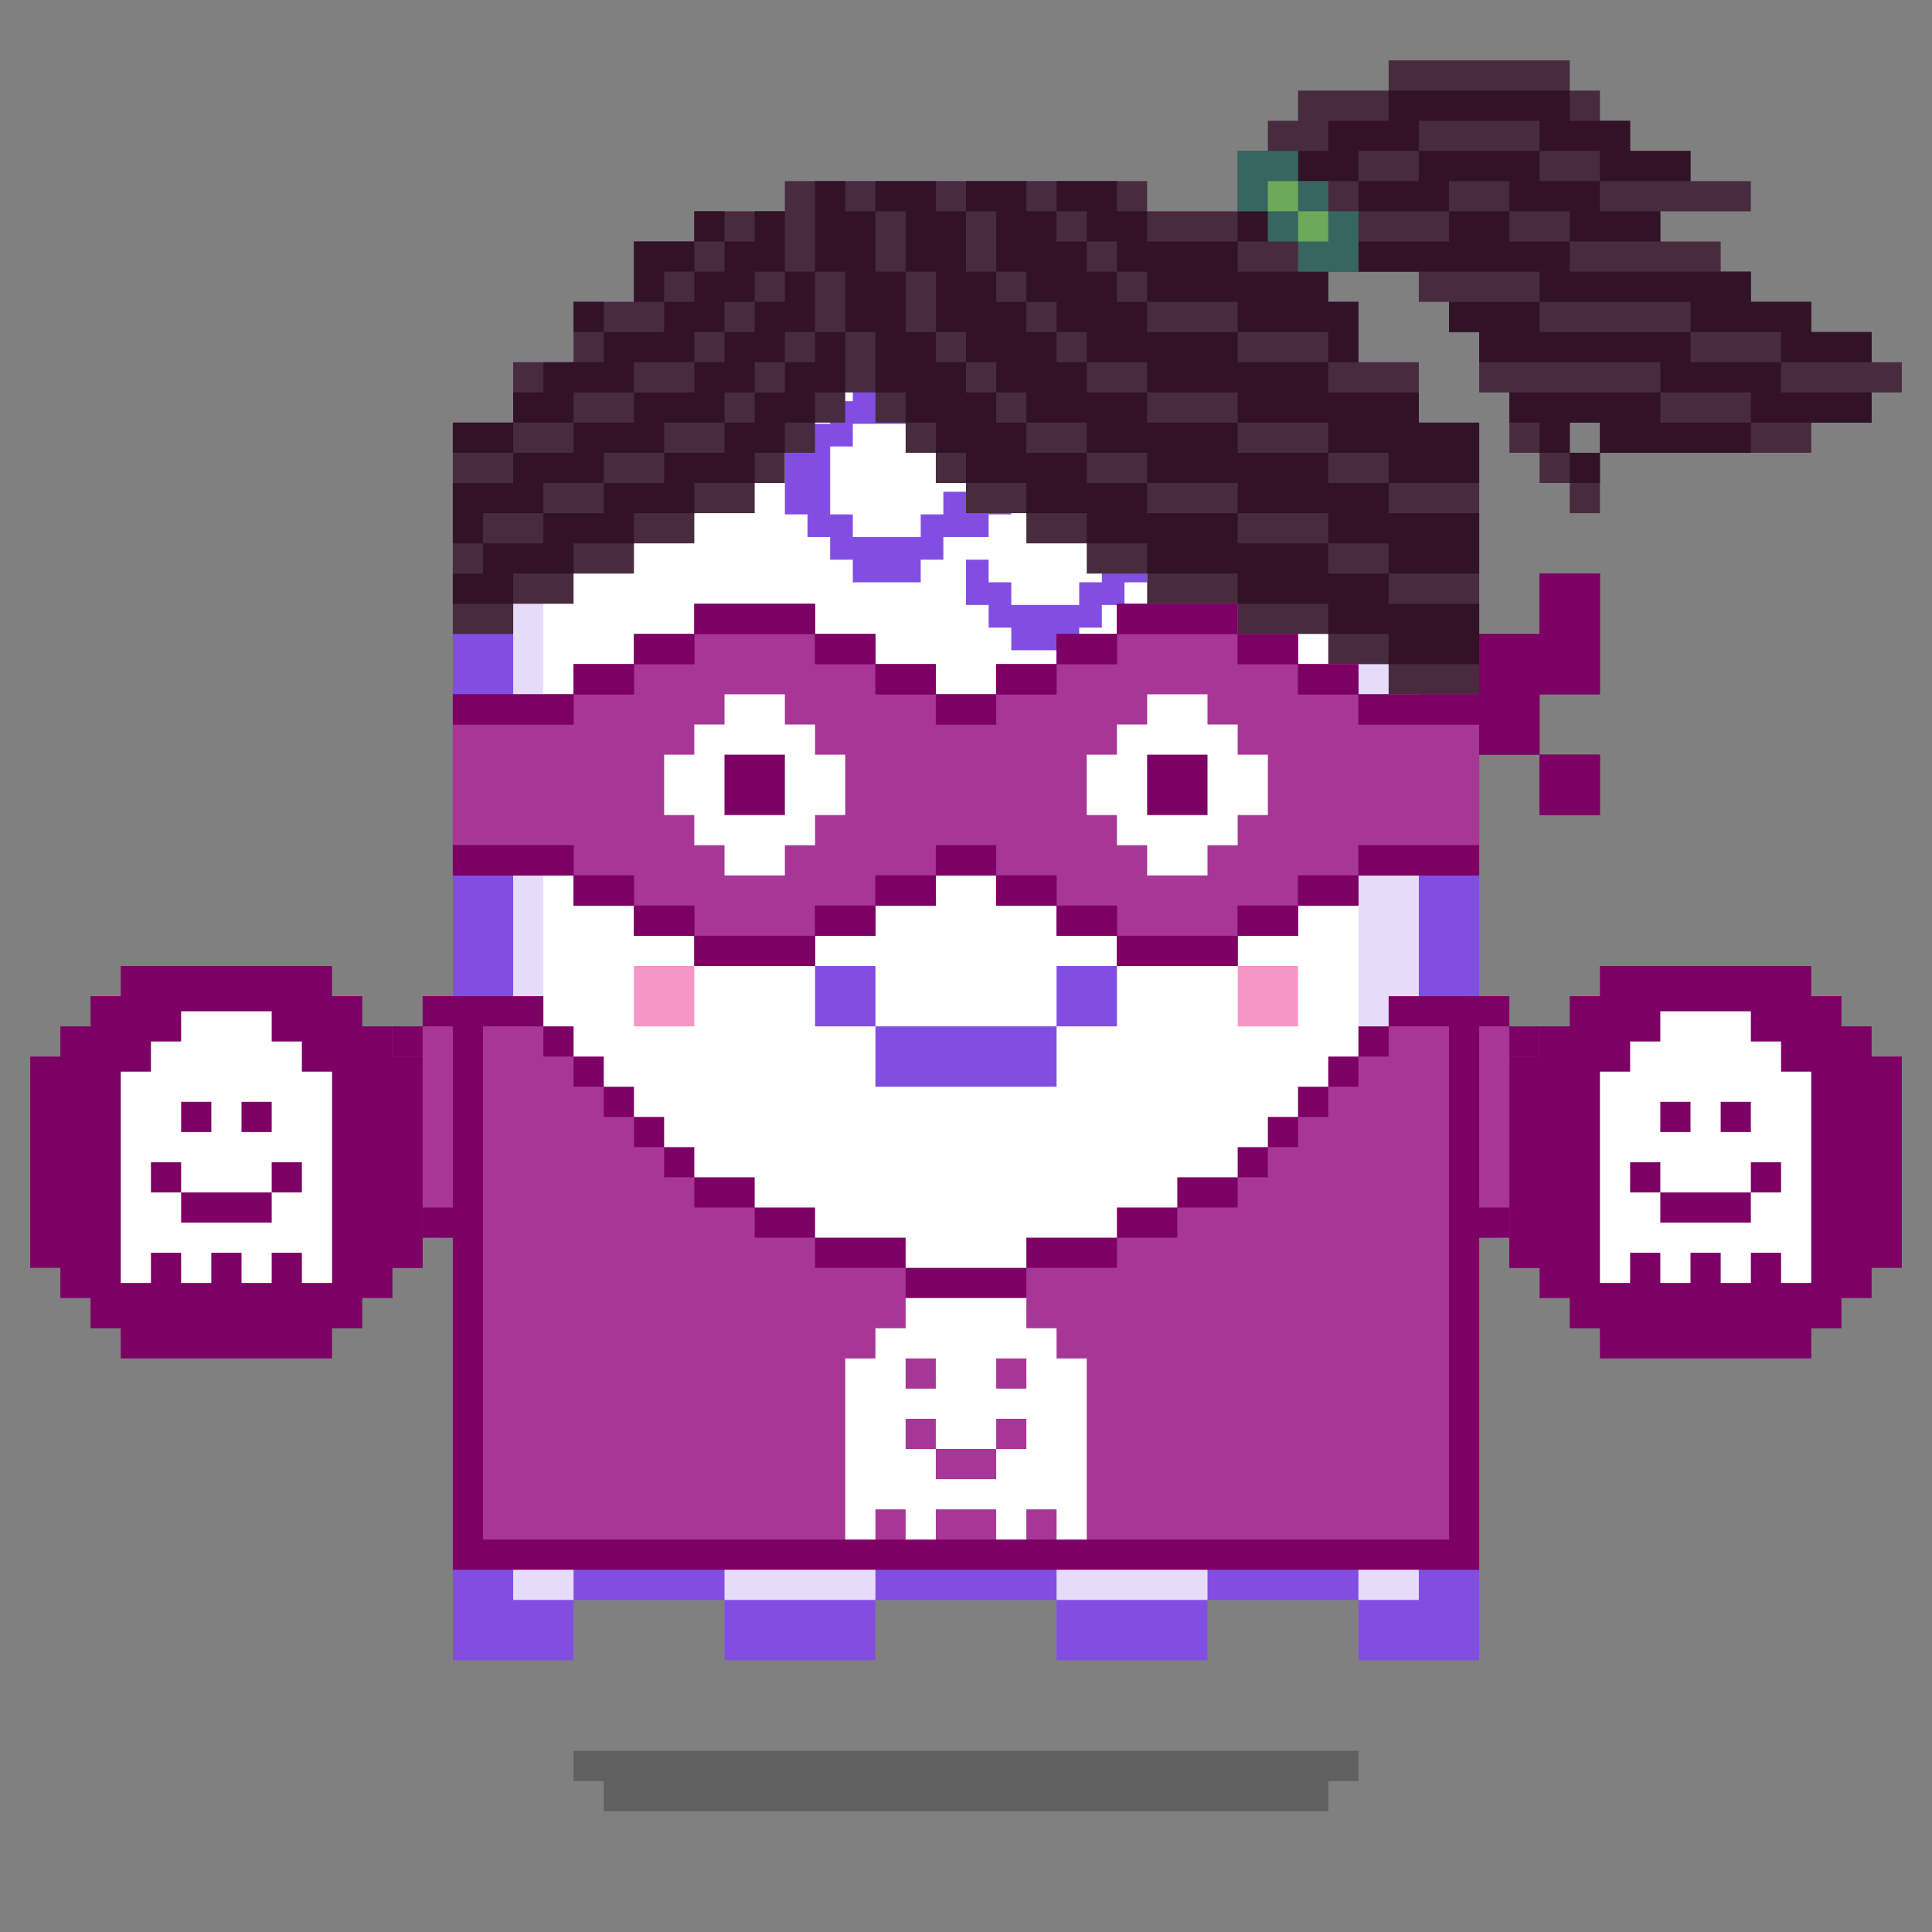 <svg xmlns="http://www.w3.org/2000/svg" viewBox="0 0 64 64"><rect x="0" y="0" width="64" height="64" fill="#808080" stroke="none"/><g class="gotchi-bg"><defs fill="#fff"><pattern id="a" patternUnits="userSpaceOnUse" width="4" height="4"><path d="M0 0h1v1H0zm2 2h1v1H2z"/></pattern><pattern id="b" patternUnits="userSpaceOnUse" x="0" y="0" width="2" height="2"><path d="M0 0h1v1H0z"/></pattern><pattern id="c" patternUnits="userSpaceOnUse" x="-2" y="0" width="8" height="1"><path d="M0 0h1v1H0zm2 0h1v1H2zm2 0h1v1H4z"/></pattern><pattern id="d" patternUnits="userSpaceOnUse" x="0" y="0" width="4" height="4"><path d="M0 0h1v1H0zm0 2h1v1H0zm1 0V1h1v1zm1 0h1v1H2zm0-1h1V0H2zm1 2h1v1H3z"/></pattern><pattern id="e" patternUnits="userSpaceOnUse" width="64" height="32"><path d="M4 4h1v1H4zm7 0h1v1h-1zm7 0h1v1h-1zm7 0h1v1h-1zm7 0h1v1h-1zm7 0h1v1h-1zm7 0h1v1h-1zm7 0h1v1h-1zm7 0h1v1h-1z"/><path fill="url(#a)" d="M0 8h64v7H0z"/><path fill="url(#b)" d="M0 16h64v1H0z"/><path fill="url(#c)" d="M0 18h64v1H0z"/><path fill="url(#b)" d="M22 18h15v1H22zM0 20h64v3H0z"/><path fill="url(#d)" d="M0 24h64v8H0z"/></pattern><mask id="f"><path fill="url(#e)" d="M0 0h64v32H0z"/></mask></defs><path fill="#fff" d="M0 0h64v32H0z"/><path fill="#dea8ff" class="gotchi-secondary" mask="url(#f)" d="M0 0h64v32H0z"/><path fill="#dea8ff" class="gotchi-secondary" d="M0 32h64v32H0z"/><path mask="url(#f)" fill="#fff" transform="matrix(1 0 0 -1 0 64)" d="M0 0h64v32H0z"/></g><style>.gotchi-primary{fill:#824EE2;}.gotchi-secondary{fill:#E6DCF9;}.gotchi-cheek{fill:#F696C6;}.gotchi-eyeColor{fill:#36818E;}.gotchi-primary-mouth{fill:#824EE2;}.gotchi-sleeves-up{display:none;}.gotchi-handsUp{display:none;}.gotchi-handsDownOpen{display:block;}.gotchi-handsDownClosed{display:none;}</style><g class="gotchi-body"><path d="M47 14v-2h-2v-2h-4V8h-4V6H27v2h-4v2h-4v2h-2v2h-2v41h4v-2h5v2h5v-2h6v2h5v-2h5v2h4V14z" class="gotchi-primary"/><path d="M45 14v-2h-4v-2h-4V8H27v2h-4v2h-4v2h-2v39h2v-2h5v2h5v-2h6v2h5v-2h5v2h2V14z" class="gotchi-secondary"/><path d="M18,49h2v-1h2v1h2v2h5v-2h2v-1h2v1h2v2h5v-2h2v-1h2v1h1V14h-4v-2h-4v-2h-5V9h-5v2h-4v2h-4v2h-1V49z" fill="#fff"/></g><path class="gotchi-cheek" d="M21 32v2h2v-2h-1zm21 0h-1v2h2v-2z"/><g class="gotchi-primary-mouth"><path d="M29 32h-2v2h2v-1z"/><path d="M33 34h-4v2h6v-2h-1z"/><path d="M36 32h-1v2h2v-2z"/></g>
    <style>
        .gotchi-bg { display: none }
    </style>
<g class="gotchi-shadow"><path opacity=".25" d="M25 58H19v1h1v1h24V59h1V58h-1z" fill="#000"/></g>,<g class="gotchi-collateral"><path d="M37.25 17.04v-.75h-.75v-.75h-.75v-.75H33.5v.75h-.75v.75h-1.5v.75h-.75v.75h-2.25v-.75h-.75v-2.25h.75v-.75h2.25v.75h.75v.75H32v-1.5h-.75v-.75h-.75v-.75h-2.25v.75h-.75v.75h-.75v.75H26v2.25h.75v.75h.75v.75h.75v.75h2.25v-.75h.75v-.75h1.5v-.75h.75v-.75h2.25v.75h.75v2.25h-.75v.75H33.5v-.75h-.75v-.75H32v1.5h.75v.75h.75v.75h2.25v-.75h.75v-.75h.75v-.75H38v-2.25h-.75z" fill="#824ee2"/></g><g class="gotchi-eyeColor"><rect x="23" y="23" width="4" height="1" class="gotchi-primary" /><rect x="24" y="24" width="2" height="2" /><rect x="37" y="23" width="4" height="1" class="gotchi-primary" /><rect x="38" y="24" width="2" height="2" /></g><g class="gotchi-wearable wearable-body"><svg x="12" y="32"><path d="M34 1v1h-1v1h-1v1h-1v1h-1v1h-1v1h-2v1h-2v1h-3v1h-4V9h-3V8h-2V7h-2V6h-1V5H9V4H8V3H7V2H6V1H2.5v8H3v11h34V9h.5V1H34z" fill="#7d0064"/><path d="M34,2v1h-1v1h-1v1h-1v1h-1v1h-1v1h-2v1h-2v1h-3v1h-4v-1h-3V9h-2V8h-2V7h-1V6H9V5H8V4H7V3H6V2H4v17h32V2H34z" fill="#a73796"/><path d="M23 13v-1h-1v-1h-4v1h-1v1h-1v6h1v-1h1v1h1v-1h2v1h1v-1h1v1h1v-6h-1zm-1 1h-1v-1h1v1zm-3-1v1h-1v-1h1zm0 4v-1h-1v-1h1v1h2v-1h1v1h-1v1h-2z" fill="#fff"/>,</svg></g><g class="gotchi-handsDownClosed"><g class="gotchi-primary"><path d="M19 42h1v1h-1zm1-6h1v1h-1z"/><path d="M21 37h1v1h-1zm5 3v4h1v-4zm-5 3h-1v1h2v-1z"/><path d="M24 44h-2v1h4v-1h-1zm1-5h-1v1h2v-1z"/><path d="M23 38h-1v1h2v-1z"/></g><g class="gotchi-secondary"><path d="M19 43h1v1h-1zm5 2h-2v1h4v-1h-1z"/><path d="M27 41v3h1v-3zm-6 3h-1v1h2v-1z"/><path d="M26 44h1v1h-1zm-7-3h-1v2h1v-1z"/></g><g class="gotchi-primary"><path d="M44 42h1v1h-1zm-1-6h1v1h-1z"/><path d="M42 37h1v1h-1z"/><path d="M42 39v-1h-2v1h1zm0 4v1h2v-1h-1z"/><path d="M40 44h-2v1h4v-1h-1z"/><path d="M38 42v-2h-1v4h1v-1z"/><path d="M40 40v-1h-2v1h1z"/></g><g class="gotchi-secondary"><path d="M42 44v1h2v-1h-1zm-5-2v-1h-1v3h1v-1z"/><path d="M40 45h-2v1h4v-1h-1z"/><path d="M37 44h1v1h-1zm7-1h1v1h-1z"/></g></g><g class="gotchi-handsDownOpen"><g class="gotchi-primary"><path d="M56 38v-1h-2v-1h-2v-1h-1v-1h-1v-1h-1v8h1v1h2v1h4v-1h1v-4z"/></g><g class="gotchi-secondary"><path d="M54 38v-1h-2v-1h-1v-1h-1v-1h-1v6h1v1h2v1h4v-4z" /></g><path d="M54,38v-1h-2v-1h-1v-1h-1v-1h-1v5h1v1h2v1h4v-3H54z" fill="#fff"/><g class="gotchi-primary"><path d="M8 38v-1h2v-1h2v-1h1v-1h1v-1h1v8h-1v1h-2v1H8v-1H7v-4z"/></g><g class="gotchi-secondary"><path d="M10 38v-1h2v-1h1v-1h1v-1h1v6h-1v1h-2v1H8v-4z" /></g><path d="M8,38v3h4v-1h2v-1h1v-5h-1v1h-1v1h-1v1h-2v1H8z" fill="#fff"/></g><g class="gotchi-handsUp"><g class="gotchi-secondary"><path d="M50,38h1v1h-1V38z"/><path d="M49 39h1v1h-1v-1zm2-2h1v1h-1v-1z"/><path d="M52,36h2v1h-2V36z"/><path d="M54,35h2v1h-2V35z"/></g><path d="M52,32v1h-2v1h-1v5h1v-1h1v-1h1v-1h2v-1h2v-3H52z" fill="#fff"/><g class="gotchi-primary"><path d="M49,33h1v1h-1V33z"/><path d="M50 32h2v1h-2v-1zm0 7h1v1h-1v-1z"/><path d="M49 40h1v1h-1v-1zm2-2h1v1h-1v-1z"/><path d="M52 37h2v1h-2v-1zm0-6h4v1h-4v-1z"/><path d="M56,32h1v4h-1V32z"/><path d="M54,36h2v1h-2V36z"/></g><g class="gotchi-secondary"><path d="M13,38h1v1h-1V38z"/><path d="M14 39h1v1h-1v-1zm-2-2h1v1h-1v-1z"/><path d="M10,36h2v1h-2V36z"/><path d="M8,35h2v1H8V35z"/></g><path d="M8,32v3h2v1h2v1h1v1h1v1h1v-5h-1v-1h-2v-1H8z" fill="#fff"/><g class="gotchi-primary"><path d="M14,33h1v1h-1V33z"/><path d="M12 32h2v1h-2v-1zm1 7h1v1h-1v-1z"/><path d="M14 40h1v1h-1v-1zm-2-2h1v1h-1v-1z"/><path d="M10 37h2v1h-2v-1zm-2-6h4v1H8v-1z"/><path d="M7,32h1v4H7V32z"/><path d="M8,36h2v1H8V36z"/></g></g><g class="gotchi-wearable wearable-head"><svg x="15" y="2"><path d="M47 10V9h-2V8h-2V7h-1V6h-2V5h3V4h-2V3h-2V2h-1V1h-1V0h-6v1h-3v1h-1v1h-1v2h-3V4H11v1H8v1H6v2H4v2H2v2H0v7h2v-1h2v-1h2v-1h2v-1h2v-1h1v-1h1v-1h1v-1h1v1h1v1h1v1h1v1h2v1h2v1h2v1h3v1h3v1h2v1h3v-9h-2v-2h-2V8h-1V7h3v1h1v1h1v2h1v2h1v1h1v1h1v-2h-1v-1h1v1h7v-1h2v-1h1v-1h-1z" fill="#482b3e"/><g fill="#321227"><path d="M26 5h1v1h-1zm15 5V9h-5V8h-3v1h1v1h6v1h3v1h4v-1h-3v-1h-3z"/><path d="M32 3V2h4v1h2v1h3V3h-2V2h-2V1h-6v1h-2v1h-1v1h2V3h2zM21 6h1v1h1v1h3v1h3v1h1V8h-1V7h-3V6h-3V5h-1V4h-2v1h1v1zM8 5h1v1H8z"/><path d="M8 7V6H6v2h1V7h1zm4 3h-1v1h-1v1H9v1H7v1H5v1H3v1H1v1H0v1h2v-1h2v-1h2v-1h2v-1h2v-1h1v-1h1v-1h1V9h-1v1zM4 8h1v1H4z"/><path d="M4 12v-1h2v-1h2V9h1V8h1V7h1V5h-1v1H9v1H8v1H7v1H5v1H3v1H2v1h2z"/><path d="M0 12v1h2v-1H0z"/><path d="M2 15h1v-1h2v-1h2v-1h2v-1h1v-1h1V9h1V7h-1v1h-1v1H9v1H8v1H6v1H4v1H2v1H0v2h1v-1h1z"/><path d="M29 17v-1h-3v-1h-3v-1h-2v-1h-2v-1h-1v-1h-1v-1h-1V9h-1V7h-1V5h-1V4h-1v3h1v2h1v2h1v1h1v1h1v1h2v1h2v1h2v1h3v1h3v1h2v1h3v-2h-3v-1h-2zm3-5v-1h-3v-1h-3V9h-3V8h-1V7h-1V6h-1V5h-1V4h-2v1h1v2h1v1h1v1h1v1h2v1h3v1h3v1h2v1h3v-2h-2z"/><path d="M29 14v-1h-3v-1h-3v-1h-2v-1h-1V9h-1V8h-1V7h-1V5h-1V4h-2v1h1v2h1v2h1v1h1v1h1v1h2v1h2v1h3v1h3v1h2v1h3v-2h-3v-1h-2zm11-2v-1h-5v1h1v1h1v-1h1v1h5v-1h-3z"/><path d="M37 13h1v1h-1zm-2-9v1h2v1h3V5h-2V4h-2V3h-4v1h-2v1h3V4h2z"/><path d="M41 8v1h3v1h3V9h-2V8h-2V7h-6V6h-2V5h-2v1h-3v1h6v1h5z"/></g><path d="M29 5V4h-1V3h-2v2h1v1h1v1h2V5h-1z" fill="#376560"/><g fill="#6ca958"><path d="M27 4h1v1h-1z"/><path d="M28 5h1v1h-1z"/></g></svg></g><g class="gotchi-wearable wearable-face"><svg x="15" y="19"><g fill="#7d0064"><path d="M36 6h2v2h-2z"/><path d="M38 4V0h-2v2h-2v2h-4V3h-2V2h-2V1h-4v1h-2v1h-2v1h-2V3h-2V2h-2V1H8v1H6v1H4v1H0v6h4v1h2v1h2v1h4v-1h2v-1h2v-1h2v1h2v1h2v1h4v-1h2v-1h2v-1h4V6h2V4z"/></g><path d="M30 5V4h-2V3h-2V2h-4v1h-2v1h-2v1h-2V4h-2V3h-2V2H8v1H6v1H4v1H0v4h4v1h2v1h2v1h4v-1h2v-1h2V9h2v1h2v1h2v1h4v-1h2v-1h2V9h4V5h-4z" fill="#a73796"/><g fill="#7d0064"><path d="M26,2v1h2V2H26z"/><path d="M28 3v1h2V3h-2zm-6-2v1h4V1h-4z"/><path d="M20 2v1h2V2h-2zm-8 0v1h2V2h-2z"/><path d="M8,1v1h4V1H8z"/><path d="M6,2v1h2V2H6z"/><path d="M4,3v1h2V3H4z"/><path d="M0 4v1h4V4H0zm16 0v1h2V4h-2z"/><path d="M14 3v1h2V3h-2zm4 0v1h2V3h-2zM8 12v1h4v-1H8z"/><path d="M6,11v1h2v-1H6z"/><path d="M4,10v1h2v-1H4z"/><path d="M0 9v1h4V9H0zm12 2v1h2v-1h-2zm8 0v1h2v-1h-2z"/><path d="M22,12v1h4v-1H22z"/><path d="M26,11v1h2v-1H26z"/><path d="M28,10v1h2v-1H28z"/><path d="M30 9v1h4V9h-4zm-16 1v1h2v-1h-2z"/><path d="M16,9v1h2V9H16z"/><path d="M18 10v1h2v-1h-2zm18-2h2V6h-2v2z"/><path d="M36,0v2h-2v2h-4v1h4v1h2V4h2V0H36z"/></g><path d="M26 6V5h-1V4h-2v1h-1v1h-1v2h1v1h1v1h2V9h1V8h1V6z" fill="#fff"/><path d="M23 6h2v2h-2z" fill="#7d0064"/><path d="M12 5h-1V4H9v1H8v1H7v2h1v1h1v1h2V9h1V8h1V6h-1z" fill="#fff"/><path d="M9 6h2v2H9z" fill="#7d0064"/></svg></g>"><svg x="12" y="32"><g><g class="gotchi-sleeves gotchi-sleeves-left gotchi-sleeves-up"><path d="M38,0v1h-1.5v8H38V8h1V7h1V0H38z" fill="#7d0064"/><path d="M37,8h1V7h1V1h-1v1h-1V8z" fill="#a73796"/></g><g class="gotchi-sleeves gotchi-sleeves-left gotchi-sleeves-down"><path d="M39,3V2h-1V1h-1.5v8H38v1h2V3H39z" fill="#7d0064"/><path d="M37,8h1v1h1V3h-1V2h-1V8z" fill="#a73796"/></g><g class="gotchi-sleeves gotchi-sleeves-right gotchi-sleeves-up"><path d="M2,1V0H0v7h1v1h1v1h1.5V1H2z" fill="#7d0064"/><path d="M3,2H2V1H1v6h1v1h1V2z" fill="#a73796"/></g><g class="gotchi-sleeves gotchi-sleeves-right gotchi-sleeves-down"><path d="M2,1v1H1v1H0v7h2V9h1.5V1H2z" fill="#7d0064"/><path d="M3,2H2v1H1v6h1V8h1V2z" fill="#a73796"/></g></g>,</svg><g class="gotchi-wearable wearable-hand wearable-hand-left"><svg x="1" y="32"><path d="M12,3V2h-1V1h-1V0H3v1H2v1H1v1H0v7h1v1h1v1h1v1h7v-1h1v-1h1v-1h1V3H12z" fill="#7d0064"/><path d="M9 3.5v-1H8v-1H5v1H4v1H3v7h1v-1h1v1h1v-1h1v1h1v-1h1v1h1v-7H9zm-1 2H7v-1h1v1zm-3-1h1v1H5v-1zm4 3H8v1H5v-1H4v-1h1v1h3v-1h1v1z" fill="#fff"/></svg></g><g class="gotchi-wearable wearable-hand wearable-hand-right"><svg x="1" y="32"><g transform="scale(-1, 1) translate(-62, 0)"><path d="M12,3V2h-1V1h-1V0H3v1H2v1H1v1H0v7h1v1h1v1h1v1h7v-1h1v-1h1v-1h1V3H12z" fill="#7d0064"/><path d="M9 3.5v-1H8v-1H5v1H4v1H3v7h1v-1h1v1h1v-1h1v1h1v-1h1v1h1v-7H9zm-1 2H7v-1h1v1zm-3-1h1v1H5v-1zm4 3H8v1H5v-1H4v-1h1v1h3v-1h1v1z" fill="#fff"/></g></svg></g></svg>
